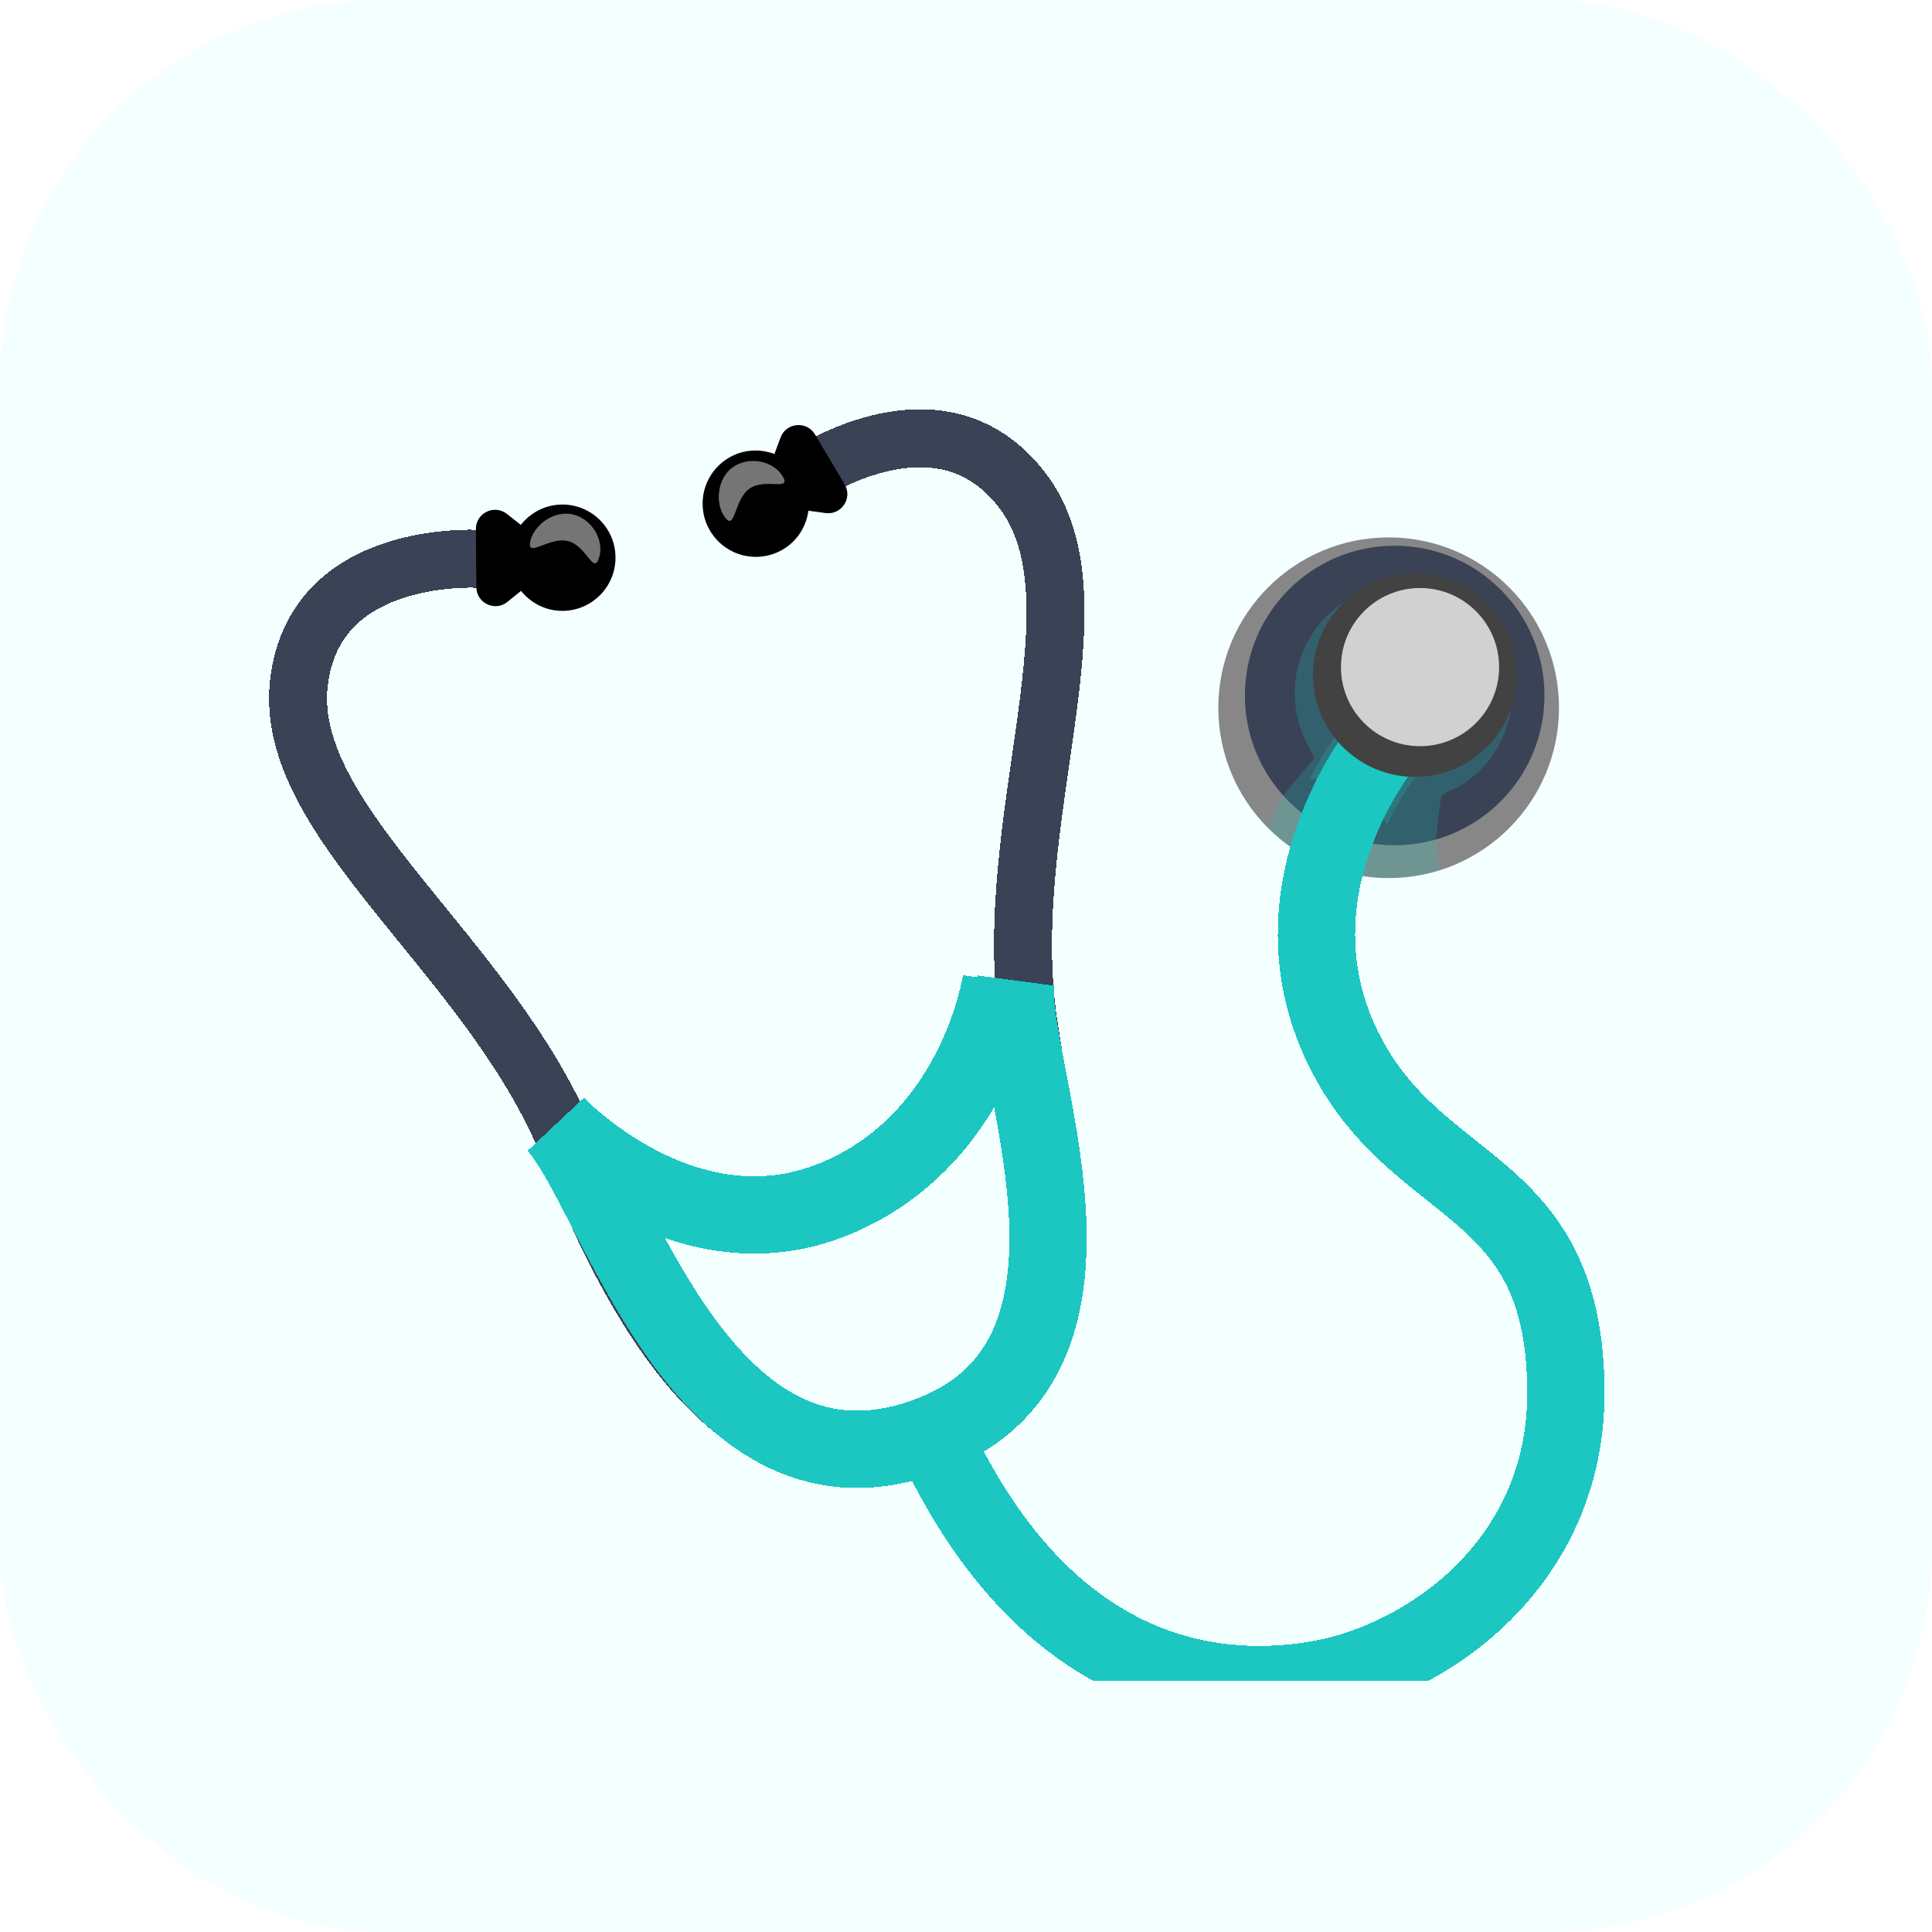 <svg width="100" height="100" viewBox="0 0 100 100" fill="none" xmlns="http://www.w3.org/2000/svg">
<rect width="100" height="100" rx="20" fill="#F4FFFF"/>
<g clip-path="url(#clip0_1067:2)">
<g filter="url(#filter0_d_1067:2)">
<path d="M46.403 69.882C36.696 72.674 31.366 58.995 29.331 54.116C25.272 44.369 14.687 37.57 15.467 30.395C16.248 23.221 25.064 23.938 25.064 23.938" stroke="#3A4256" stroke-width="3" stroke-miterlimit="10" stroke-linejoin="round" shape-rendering="crispEdges"/>
</g>
<g filter="url(#filter1_d_1067:2)">
<path d="M47.398 69.829C57.163 67.239 53.983 53.116 53.22 47.884C51.7 37.431 57.29 26.164 52.937 20.411C48.584 14.659 41.386 19.799 41.386 19.799" stroke="#3A4256" stroke-width="3" stroke-miterlimit="10" stroke-linejoin="round" shape-rendering="crispEdges"/>
</g>
<g filter="url(#filter2_d_1067:2)">
<path d="M71.876 40.449C76.745 40.449 80.693 36.502 80.693 31.633C80.693 26.764 76.745 22.816 71.876 22.816C67.007 22.816 63.06 26.764 63.06 31.633C63.06 36.502 67.007 40.449 71.876 40.449Z" fill="#878787"/>
</g>
<g filter="url(#filter3_d_1067:2)">
<path d="M72.188 38.751C76.47 38.751 79.941 35.28 79.941 30.999C79.941 26.717 76.47 23.246 72.188 23.246C67.907 23.246 64.436 26.717 64.436 30.999C64.436 35.28 67.907 38.751 72.188 38.751Z" fill="#3A4256"/>
</g>
<g filter="url(#filter4_d_1067:2)">
<path d="M52.58 45.754C52.027 49.906 58.873 65.074 48.254 69.226C36.361 73.884 31.924 56.566 28.77 53.208" stroke="#1CC7C1" stroke-width="4" stroke-miterlimit="10" shape-rendering="crispEdges"/>
</g>
<g filter="url(#filter5_d_1067:2)">
<path d="M28.77 53.189C28.77 53.189 35.438 60.286 43.258 57.031C50.668 53.945 51.82 45.754 51.82 45.754" stroke="#1CC7C1" stroke-width="4" stroke-miterlimit="10" shape-rendering="crispEdges"/>
</g>
<g opacity="0.22" filter="url(#filter6_d_1067:2)">
<path d="M71.368 25.39C68.338 26.095 66.459 29.119 67.159 32.148C67.263 32.599 67.425 33.039 67.639 33.455L68.032 34.23C66.922 35.681 66.02 36.236 65.713 37.918C66.5 38.687 67.419 39.3 68.425 39.728C68.425 39.722 68.431 39.716 68.431 39.71C68.431 39.716 68.436 39.722 68.436 39.733C70.096 40.439 71.986 40.653 73.882 40.213C74.096 40.161 74.299 40.098 74.501 40.034L74.322 38.415C74.322 38.415 74.553 36.363 74.605 36.253C74.738 35.993 75.276 35.854 75.553 35.692C76.224 35.288 76.808 34.738 77.259 34.097C77.708 33.449 78.018 32.714 78.167 31.939C78.316 31.165 78.302 30.368 78.126 29.599C77.421 26.57 74.391 24.685 71.368 25.39Z" fill="#1CC7C1"/>
</g>
<g filter="url(#filter7_d_1067:2)">
<path d="M47.93 68.517C53.474 81.218 61.973 83.016 68.251 81.923C73.767 80.958 81.068 76.015 81.051 67.054C81.028 56.255 73.825 56.937 69.922 50.017C65.06 41.391 71.686 33.471 71.686 33.471" stroke="#1CC7C1" stroke-width="4" stroke-miterlimit="10" shape-rendering="crispEdges"/>
</g>
<g opacity="0.22" filter="url(#filter8_d_1067:2)">
<path d="M67.772 35.415C67.772 35.415 68.87 34.855 69.922 35.456C71.587 36.404 71.749 37.757 71.749 37.757C71.749 37.757 72.755 35.756 73.293 35.213C73.825 34.664 70.073 31.941 69.223 32.987C68.373 34.034 67.772 35.415 67.772 35.415V35.415Z" fill="#1CC7C1"/>
</g>
<g filter="url(#filter9_d_1067:2)">
<path d="M29.089 21.115C28.222 21.121 27.459 21.537 26.956 22.168L26.239 21.601C25.586 21.086 24.626 21.555 24.632 22.387L24.655 25.388C24.661 26.22 25.626 26.677 26.268 26.151L26.968 25.584C27.476 26.214 28.251 26.625 29.124 26.619C30.644 26.608 31.87 25.364 31.858 23.844C31.847 22.324 30.61 21.104 29.089 21.115Z" fill="black"/>
</g>
<g filter="url(#filter10_d_1067:2)">
<path d="M43.716 20.065L42.184 17.486C41.756 16.769 40.692 16.868 40.403 17.642L40.085 18.498C39.328 18.215 38.461 18.255 37.715 18.7C37.404 18.885 37.132 19.129 36.915 19.419C36.699 19.709 36.541 20.038 36.452 20.389C36.363 20.74 36.344 21.104 36.396 21.462C36.448 21.82 36.57 22.165 36.755 22.476C36.94 22.787 37.184 23.058 37.474 23.275C37.764 23.492 38.093 23.649 38.444 23.738C38.794 23.827 39.159 23.846 39.517 23.794C39.875 23.742 40.22 23.62 40.53 23.435C41.282 22.99 41.733 22.238 41.843 21.435L42.733 21.556C43.554 21.666 44.144 20.782 43.716 20.065V20.065Z" fill="black"/>
</g>
<g filter="url(#filter11_d_1067:2)">
<path d="M73.235 35.211C76.147 35.211 78.507 32.85 78.507 29.939C78.507 27.027 76.147 24.666 73.235 24.666C70.323 24.666 67.962 27.027 67.962 29.939C67.962 32.85 70.323 35.211 73.235 35.211Z" fill="#424242"/>
</g>
<g filter="url(#filter12_d_1067:2)">
<path d="M73.501 33.622C75.761 33.622 77.594 31.789 77.594 29.529C77.594 27.268 75.761 25.436 73.501 25.436C71.24 25.436 69.408 27.268 69.408 29.529C69.408 31.789 71.24 33.622 73.501 33.622Z" fill="#D1D1D1"/>
</g>
<g filter="url(#filter13_d_1067:2)">
<path d="M37.495 21.735C37.015 21.047 37.108 19.764 37.935 19.18C38.761 18.596 40.01 18.85 40.49 19.619C41.028 20.475 39.623 19.706 38.796 20.29C37.969 20.874 38.073 22.567 37.495 21.735Z" fill="#757575"/>
</g>
<g filter="url(#filter14_d_1067:2)">
<path d="M27.459 22.972C27.667 22.157 28.69 21.388 29.673 21.631C30.656 21.873 31.28 22.977 31.014 23.845C30.72 24.81 30.378 23.244 29.396 23.006C28.419 22.764 27.21 23.955 27.459 22.972Z" fill="#757575"/>
</g>
</g>
<defs>
<filter id="filter0_d_1067:2" x="3.926" y="17.418" width="52.891" height="69.34" filterUnits="userSpaceOnUse" color-interpolation-filters="sRGB">
<feFlood flood-opacity="0" result="BackgroundImageFix"/>
<feColorMatrix in="SourceAlpha" type="matrix" values="0 0 0 0 0 0 0 0 0 0 0 0 0 0 0 0 0 0 127 0" result="hardAlpha"/>
<feOffset dy="5"/>
<feGaussianBlur stdDeviation="5"/>
<feComposite in2="hardAlpha" operator="out"/>
<feColorMatrix type="matrix" values="0 0 0 0 0.227 0 0 0 0 0.259 0 0 0 0 0.337 0 0 0 0.1 0"/>
<feBlend mode="normal" in2="BackgroundImageFix" result="effect1_dropShadow_1067:2"/>
<feBlend mode="normal" in="SourceGraphic" in2="effect1_dropShadow_1067:2" result="shape"/>
</filter>
<filter id="filter1_d_1067:2" x="30.515" y="11.185" width="35.616" height="75.094" filterUnits="userSpaceOnUse" color-interpolation-filters="sRGB">
<feFlood flood-opacity="0" result="BackgroundImageFix"/>
<feColorMatrix in="SourceAlpha" type="matrix" values="0 0 0 0 0 0 0 0 0 0 0 0 0 0 0 0 0 0 127 0" result="hardAlpha"/>
<feOffset dy="5"/>
<feGaussianBlur stdDeviation="5"/>
<feComposite in2="hardAlpha" operator="out"/>
<feColorMatrix type="matrix" values="0 0 0 0 0.227 0 0 0 0 0.259 0 0 0 0 0.337 0 0 0 0.1 0"/>
<feBlend mode="normal" in2="BackgroundImageFix" result="effect1_dropShadow_1067:2"/>
<feBlend mode="normal" in="SourceGraphic" in2="effect1_dropShadow_1067:2" result="shape"/>
</filter>
<filter id="filter2_d_1067:2" x="53.06" y="17.816" width="37.633" height="37.633" filterUnits="userSpaceOnUse" color-interpolation-filters="sRGB">
<feFlood flood-opacity="0" result="BackgroundImageFix"/>
<feColorMatrix in="SourceAlpha" type="matrix" values="0 0 0 0 0 0 0 0 0 0 0 0 0 0 0 0 0 0 127 0" result="hardAlpha"/>
<feOffset dy="5"/>
<feGaussianBlur stdDeviation="5"/>
<feComposite in2="hardAlpha" operator="out"/>
<feColorMatrix type="matrix" values="0 0 0 0 0.227 0 0 0 0 0.259 0 0 0 0 0.337 0 0 0 0.1 0"/>
<feBlend mode="normal" in2="BackgroundImageFix" result="effect1_dropShadow_1067:2"/>
<feBlend mode="normal" in="SourceGraphic" in2="effect1_dropShadow_1067:2" result="shape"/>
</filter>
<filter id="filter3_d_1067:2" x="54.436" y="18.246" width="35.505" height="35.505" filterUnits="userSpaceOnUse" color-interpolation-filters="sRGB">
<feFlood flood-opacity="0" result="BackgroundImageFix"/>
<feColorMatrix in="SourceAlpha" type="matrix" values="0 0 0 0 0 0 0 0 0 0 0 0 0 0 0 0 0 0 127 0" result="hardAlpha"/>
<feOffset dy="5"/>
<feGaussianBlur stdDeviation="5"/>
<feComposite in2="hardAlpha" operator="out"/>
<feColorMatrix type="matrix" values="0 0 0 0 0.227 0 0 0 0 0.259 0 0 0 0 0.337 0 0 0 0.1 0"/>
<feBlend mode="normal" in2="BackgroundImageFix" result="effect1_dropShadow_1067:2"/>
<feBlend mode="normal" in="SourceGraphic" in2="effect1_dropShadow_1067:2" result="shape"/>
</filter>
<filter id="filter4_d_1067:2" x="17.313" y="40.49" width="48.933" height="46.526" filterUnits="userSpaceOnUse" color-interpolation-filters="sRGB">
<feFlood flood-opacity="0" result="BackgroundImageFix"/>
<feColorMatrix in="SourceAlpha" type="matrix" values="0 0 0 0 0 0 0 0 0 0 0 0 0 0 0 0 0 0 127 0" result="hardAlpha"/>
<feOffset dy="5"/>
<feGaussianBlur stdDeviation="5"/>
<feComposite in2="hardAlpha" operator="out"/>
<feColorMatrix type="matrix" values="0 0 0 0 0.227 0 0 0 0 0.259 0 0 0 0 0.337 0 0 0 0.1 0"/>
<feBlend mode="normal" in2="BackgroundImageFix" result="effect1_dropShadow_1067:2"/>
<feBlend mode="normal" in="SourceGraphic" in2="effect1_dropShadow_1067:2" result="shape"/>
</filter>
<filter id="filter5_d_1067:2" x="17.314" y="40.468" width="46.486" height="34.418" filterUnits="userSpaceOnUse" color-interpolation-filters="sRGB">
<feFlood flood-opacity="0" result="BackgroundImageFix"/>
<feColorMatrix in="SourceAlpha" type="matrix" values="0 0 0 0 0 0 0 0 0 0 0 0 0 0 0 0 0 0 127 0" result="hardAlpha"/>
<feOffset dy="5"/>
<feGaussianBlur stdDeviation="5"/>
<feComposite in2="hardAlpha" operator="out"/>
<feColorMatrix type="matrix" values="0 0 0 0 0.227 0 0 0 0 0.259 0 0 0 0 0.337 0 0 0 0.1 0"/>
<feBlend mode="normal" in2="BackgroundImageFix" result="effect1_dropShadow_1067:2"/>
<feBlend mode="normal" in="SourceGraphic" in2="effect1_dropShadow_1067:2" result="shape"/>
</filter>
<filter id="filter6_d_1067:2" x="55.713" y="20.242" width="32.556" height="35.199" filterUnits="userSpaceOnUse" color-interpolation-filters="sRGB">
<feFlood flood-opacity="0" result="BackgroundImageFix"/>
<feColorMatrix in="SourceAlpha" type="matrix" values="0 0 0 0 0 0 0 0 0 0 0 0 0 0 0 0 0 0 127 0" result="hardAlpha"/>
<feOffset dy="5"/>
<feGaussianBlur stdDeviation="5"/>
<feComposite in2="hardAlpha" operator="out"/>
<feColorMatrix type="matrix" values="0 0 0 0 0.227 0 0 0 0 0.259 0 0 0 0 0.337 0 0 0 0.1 0"/>
<feBlend mode="normal" in2="BackgroundImageFix" result="effect1_dropShadow_1067:2"/>
<feBlend mode="normal" in="SourceGraphic" in2="effect1_dropShadow_1067:2" result="shape"/>
</filter>
<filter id="filter7_d_1067:2" x="36.097" y="27.189" width="56.954" height="72.005" filterUnits="userSpaceOnUse" color-interpolation-filters="sRGB">
<feFlood flood-opacity="0" result="BackgroundImageFix"/>
<feColorMatrix in="SourceAlpha" type="matrix" values="0 0 0 0 0 0 0 0 0 0 0 0 0 0 0 0 0 0 127 0" result="hardAlpha"/>
<feOffset dy="5"/>
<feGaussianBlur stdDeviation="5"/>
<feComposite in2="hardAlpha" operator="out"/>
<feColorMatrix type="matrix" values="0 0 0 0 0.227 0 0 0 0 0.259 0 0 0 0 0.337 0 0 0 0.1 0"/>
<feBlend mode="normal" in2="BackgroundImageFix" result="effect1_dropShadow_1067:2"/>
<feBlend mode="normal" in="SourceGraphic" in2="effect1_dropShadow_1067:2" result="shape"/>
</filter>
<filter id="filter8_d_1067:2" x="57.772" y="27.75" width="25.573" height="25.007" filterUnits="userSpaceOnUse" color-interpolation-filters="sRGB">
<feFlood flood-opacity="0" result="BackgroundImageFix"/>
<feColorMatrix in="SourceAlpha" type="matrix" values="0 0 0 0 0 0 0 0 0 0 0 0 0 0 0 0 0 0 127 0" result="hardAlpha"/>
<feOffset dy="5"/>
<feGaussianBlur stdDeviation="5"/>
<feComposite in2="hardAlpha" operator="out"/>
<feColorMatrix type="matrix" values="0 0 0 0 0.227 0 0 0 0 0.259 0 0 0 0 0.337 0 0 0 0.1 0"/>
<feBlend mode="normal" in2="BackgroundImageFix" result="effect1_dropShadow_1067:2"/>
<feBlend mode="normal" in="SourceGraphic" in2="effect1_dropShadow_1067:2" result="shape"/>
</filter>
<filter id="filter9_d_1067:2" x="14.632" y="16.115" width="27.227" height="25.504" filterUnits="userSpaceOnUse" color-interpolation-filters="sRGB">
<feFlood flood-opacity="0" result="BackgroundImageFix"/>
<feColorMatrix in="SourceAlpha" type="matrix" values="0 0 0 0 0 0 0 0 0 0 0 0 0 0 0 0 0 0 127 0" result="hardAlpha"/>
<feOffset dy="5"/>
<feGaussianBlur stdDeviation="5"/>
<feComposite in2="hardAlpha" operator="out"/>
<feColorMatrix type="matrix" values="0 0 0 0 0.227 0 0 0 0 0.259 0 0 0 0 0.337 0 0 0 0.1 0"/>
<feBlend mode="normal" in2="BackgroundImageFix" result="effect1_dropShadow_1067:2"/>
<feBlend mode="normal" in="SourceGraphic" in2="effect1_dropShadow_1067:2" result="shape"/>
</filter>
<filter id="filter10_d_1067:2" x="26.367" y="12.001" width="27.492" height="26.822" filterUnits="userSpaceOnUse" color-interpolation-filters="sRGB">
<feFlood flood-opacity="0" result="BackgroundImageFix"/>
<feColorMatrix in="SourceAlpha" type="matrix" values="0 0 0 0 0 0 0 0 0 0 0 0 0 0 0 0 0 0 127 0" result="hardAlpha"/>
<feOffset dy="5"/>
<feGaussianBlur stdDeviation="5"/>
<feComposite in2="hardAlpha" operator="out"/>
<feColorMatrix type="matrix" values="0 0 0 0 0.227 0 0 0 0 0.259 0 0 0 0 0.337 0 0 0 0.1 0"/>
<feBlend mode="normal" in2="BackgroundImageFix" result="effect1_dropShadow_1067:2"/>
<feBlend mode="normal" in="SourceGraphic" in2="effect1_dropShadow_1067:2" result="shape"/>
</filter>
<filter id="filter11_d_1067:2" x="57.962" y="19.666" width="30.545" height="30.545" filterUnits="userSpaceOnUse" color-interpolation-filters="sRGB">
<feFlood flood-opacity="0" result="BackgroundImageFix"/>
<feColorMatrix in="SourceAlpha" type="matrix" values="0 0 0 0 0 0 0 0 0 0 0 0 0 0 0 0 0 0 127 0" result="hardAlpha"/>
<feOffset dy="5"/>
<feGaussianBlur stdDeviation="5"/>
<feComposite in2="hardAlpha" operator="out"/>
<feColorMatrix type="matrix" values="0 0 0 0 0.227 0 0 0 0 0.259 0 0 0 0 0.337 0 0 0 0.1 0"/>
<feBlend mode="normal" in2="BackgroundImageFix" result="effect1_dropShadow_1067:2"/>
<feBlend mode="normal" in="SourceGraphic" in2="effect1_dropShadow_1067:2" result="shape"/>
</filter>
<filter id="filter12_d_1067:2" x="59.408" y="20.436" width="28.186" height="28.186" filterUnits="userSpaceOnUse" color-interpolation-filters="sRGB">
<feFlood flood-opacity="0" result="BackgroundImageFix"/>
<feColorMatrix in="SourceAlpha" type="matrix" values="0 0 0 0 0 0 0 0 0 0 0 0 0 0 0 0 0 0 127 0" result="hardAlpha"/>
<feOffset dy="5"/>
<feGaussianBlur stdDeviation="5"/>
<feComposite in2="hardAlpha" operator="out"/>
<feColorMatrix type="matrix" values="0 0 0 0 0.227 0 0 0 0 0.259 0 0 0 0 0.337 0 0 0 0.1 0"/>
<feBlend mode="normal" in2="BackgroundImageFix" result="effect1_dropShadow_1067:2"/>
<feBlend mode="normal" in="SourceGraphic" in2="effect1_dropShadow_1067:2" result="shape"/>
</filter>
<filter id="filter13_d_1067:2" x="27.204" y="13.859" width="23.405" height="23.102" filterUnits="userSpaceOnUse" color-interpolation-filters="sRGB">
<feFlood flood-opacity="0" result="BackgroundImageFix"/>
<feColorMatrix in="SourceAlpha" type="matrix" values="0 0 0 0 0 0 0 0 0 0 0 0 0 0 0 0 0 0 127 0" result="hardAlpha"/>
<feOffset dy="5"/>
<feGaussianBlur stdDeviation="5"/>
<feComposite in2="hardAlpha" operator="out"/>
<feColorMatrix type="matrix" values="0 0 0 0 0.227 0 0 0 0 0.259 0 0 0 0 0.337 0 0 0 0.1 0"/>
<feBlend mode="normal" in2="BackgroundImageFix" result="effect1_dropShadow_1067:2"/>
<feBlend mode="normal" in="SourceGraphic" in2="effect1_dropShadow_1067:2" result="shape"/>
</filter>
<filter id="filter14_d_1067:2" x="17.426" y="16.585" width="23.65" height="22.571" filterUnits="userSpaceOnUse" color-interpolation-filters="sRGB">
<feFlood flood-opacity="0" result="BackgroundImageFix"/>
<feColorMatrix in="SourceAlpha" type="matrix" values="0 0 0 0 0 0 0 0 0 0 0 0 0 0 0 0 0 0 127 0" result="hardAlpha"/>
<feOffset dy="5"/>
<feGaussianBlur stdDeviation="5"/>
<feComposite in2="hardAlpha" operator="out"/>
<feColorMatrix type="matrix" values="0 0 0 0 0.227 0 0 0 0 0.259 0 0 0 0 0.337 0 0 0 0.1 0"/>
<feBlend mode="normal" in2="BackgroundImageFix" result="effect1_dropShadow_1067:2"/>
<feBlend mode="normal" in="SourceGraphic" in2="effect1_dropShadow_1067:2" result="shape"/>
</filter>
<clipPath id="clip0_1067:2">
<rect width="74" height="74" fill="white" transform="translate(13 13)"/>
</clipPath>
</defs>
</svg>
